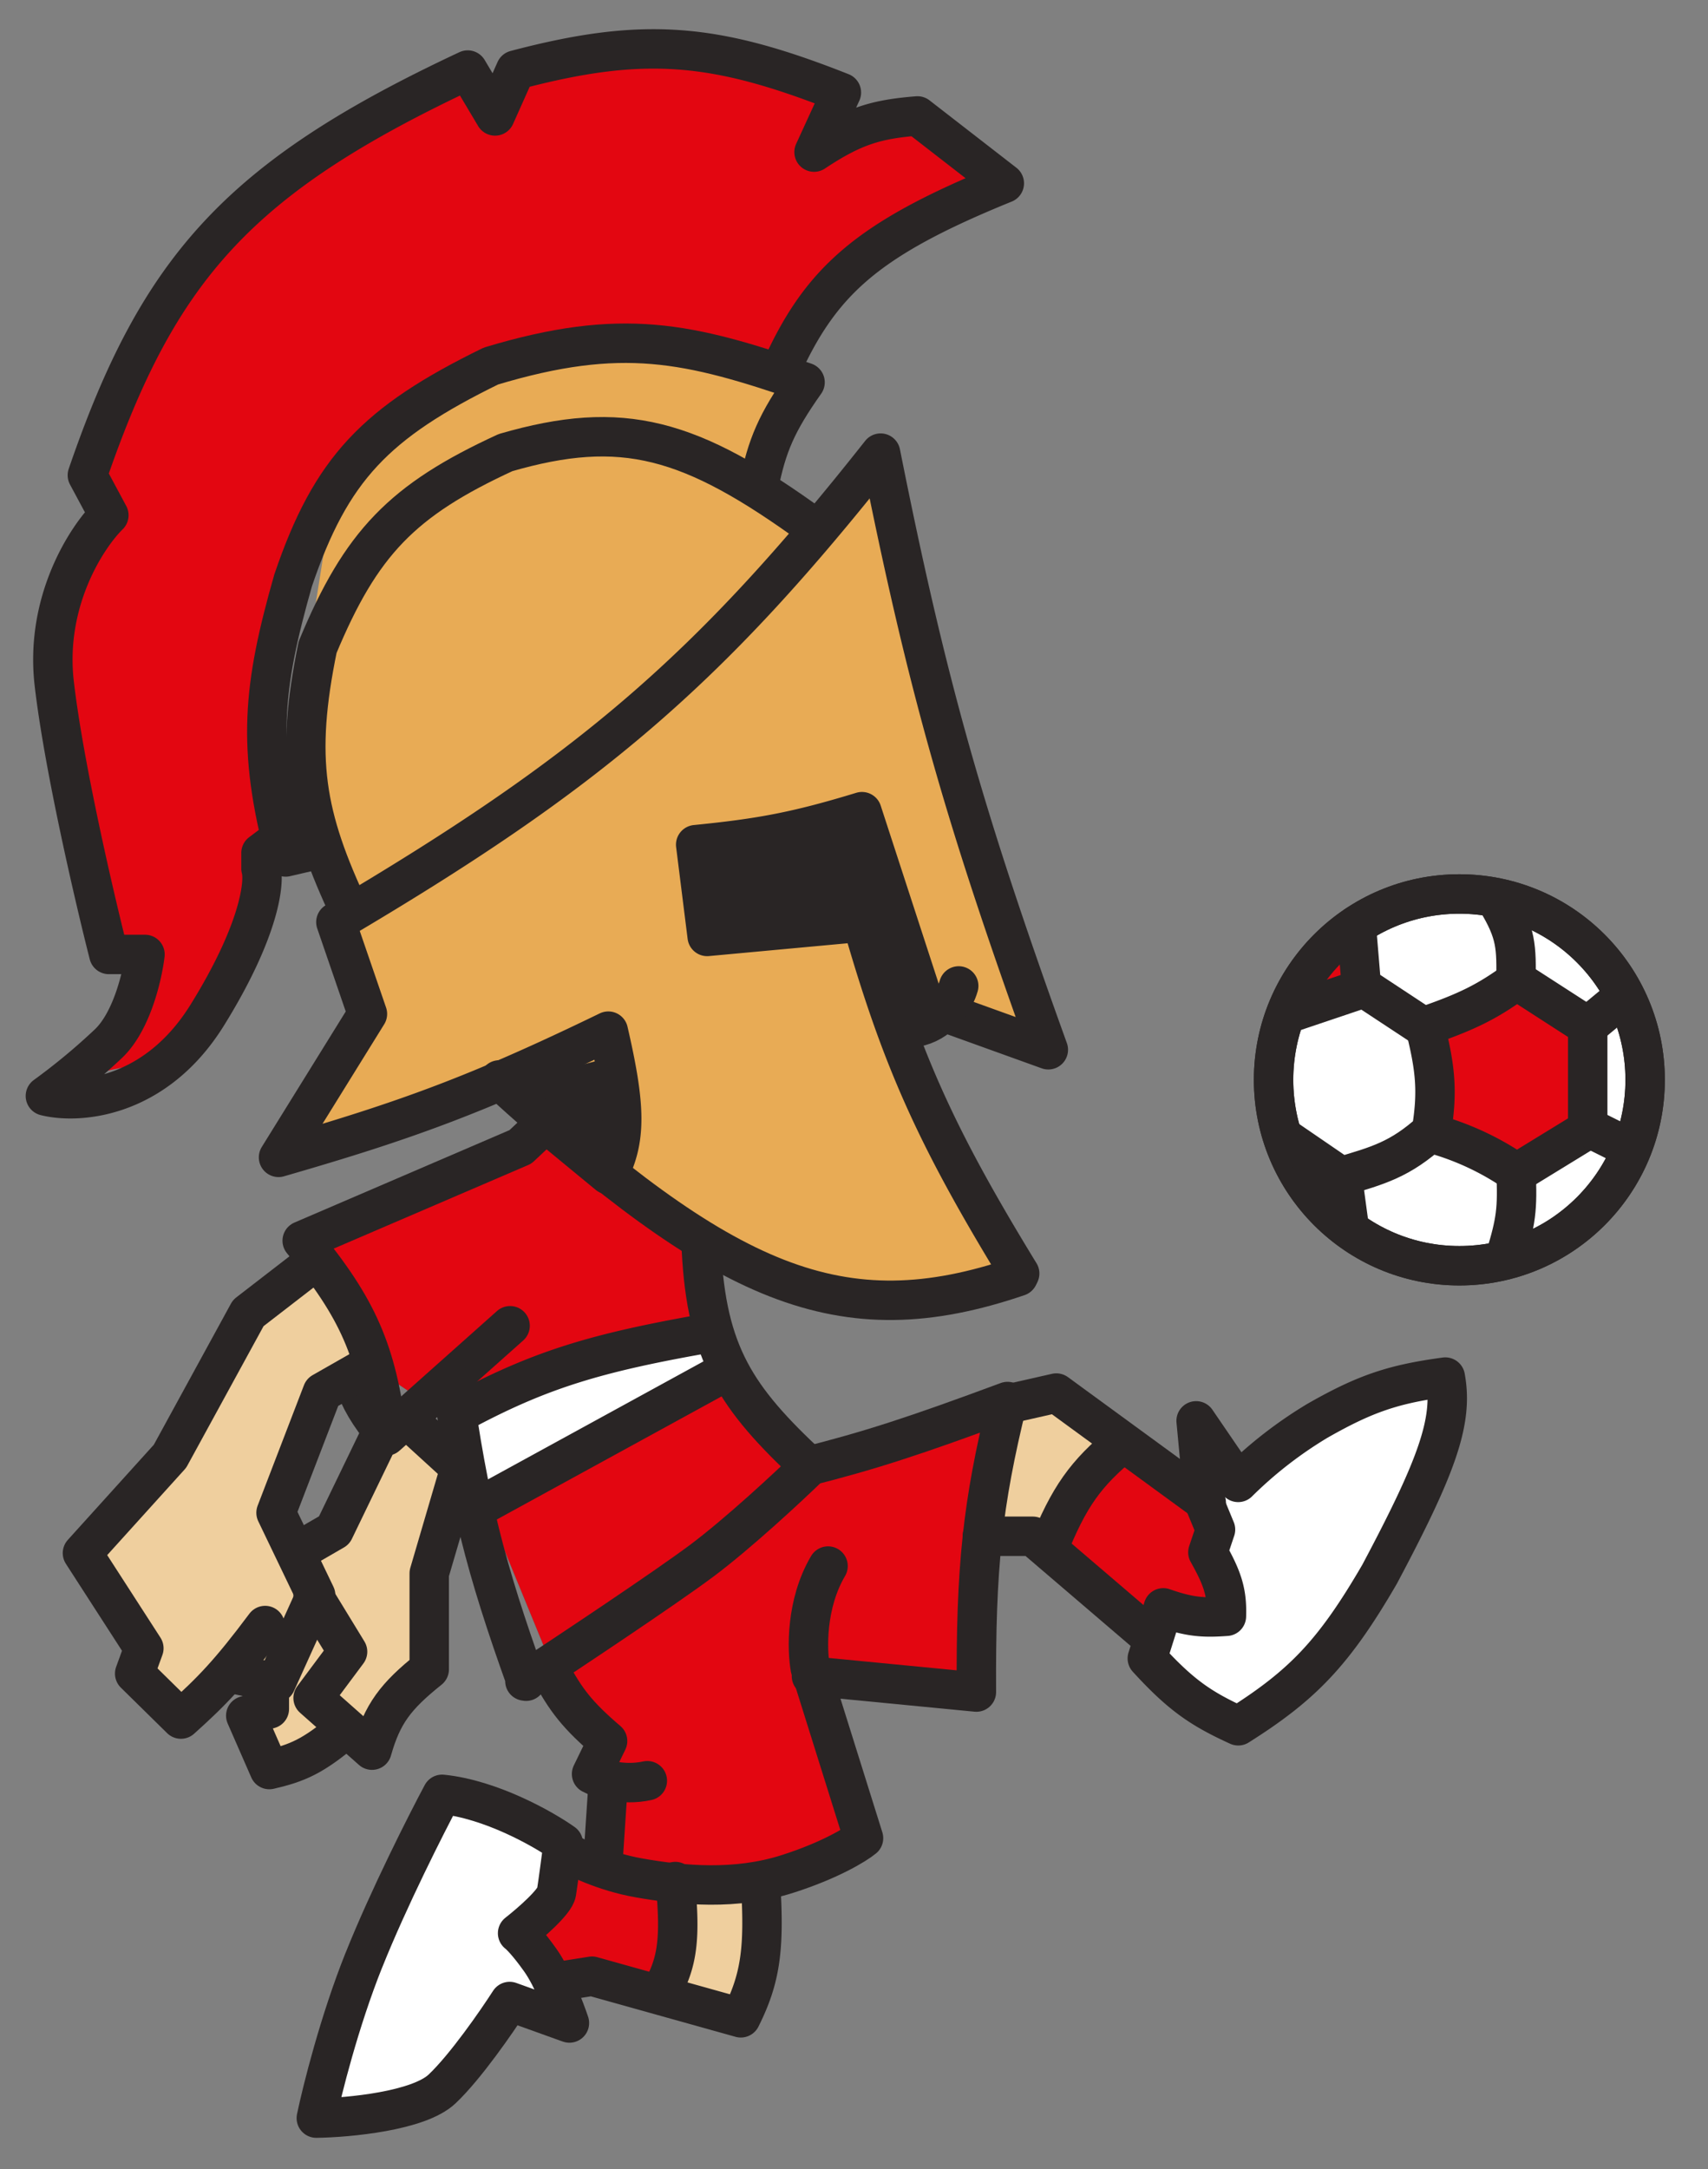 <svg width="26" height="33" fill="none" xmlns="http://www.w3.org/2000/svg"><rect width="100%" height="100%" fill="#808080" stroke="none"/><path d="M9.203 15.751l-1.515.697 1.61 1.44.169-1.092-.264-1.045z" fill="#292525"/><path d="M8.099 29.435l.592-1.137 1.597.46-.23 1.548-1.367-.17-.592-.701zm8.91-7.57l-1.08 1.694 1.374.981h1.3l-.367-1.865-1.227-.81z" fill="#E30611" stroke="#292525" stroke-width=".057" stroke-linecap="round" stroke-linejoin="round"/><path d="M18.31 25.953l-.847-.948v-.274h1.172l-.324-.773v-1.322l.573-.224 2.12-1.197h.973l-.5 2.07-2.593 2.967-.573-.299z" fill="#fff" stroke="#292525" stroke-width=".057" stroke-linecap="round" stroke-linejoin="round"/><path d="M5.245 14.025l-.601-3.815.465-2.944 2.759-1.798h2.862l1.302.26-.365 1.538.77.626.872-.626 2.612 8.459-1.534-.374-.601.747 1.637 3.337-3.233.228-2.944-1.762v-1.803L4.644 17.3l.725-1.949-.124-1.326z" fill="#E8AB55"/><path d="M13.791 15.993c.392-.126.505-.275.593-.623l-.289-.076-.957-2.918-.927.213-1.626.288.213 1.353 2.34-.122.653 1.885z" fill="#292525"/><path d="M11.582 28.663h-1.297l-.118 1.73 1.18.156.235-.59v-1.296zm4.501-5.346l.963-1.337-.707-.786-1.12.315-.138 1.808h1.002zm-10.61-3.302l.145.892-1.057.477-.27 1.845.436 1.7-.436.248-1.637.705-.436-.394-.767-1.948 1.078-1.327 1.203-2.198.995-.808.746.808z" fill="#EFCF9E"/><path d="M4.726 23.705l1.265-2.031.953.974-.394 2.591-1.14 1.14-1.451.477v-.995l.767-1.14v-1.016z" fill="#EFCF9E"/><path d="M13.222 3.922l2.044-1.135-1.28-.952h-1.242l-.115-.459-1.776-.478H8.599l-1.204.593-.382-.287-.974.401-3 2.317L1.32 6.935l.344.84-.611.784-.306 2.235 1.05 3.63.421.248-.898 1.681 1.127-.23.955-.974.669-1.719.172-2.636.554-3.018 2.332-2 2.498-.605 2.27.606 1.325-1.855z" fill="#E30611"/><path d="M15.929 23.51l1.08-1.62 1.447 1.129v.687l-.196.76-.859.516-1.472-1.473z" stroke="#292525" stroke-width=".001" stroke-linecap="round" stroke-linejoin="round"/><path d="M12.272 22.258l2.871-.86-.392 4.296-2.48-.197.884 2.381-1.693.614H9.376l-.172-1.841-.81-1.325-1.533-3.735-1.306-.87-.6-1.825 3.254-1.68 2.384 1.68.083 1.223 1.596 2.139z" fill="#E30611" stroke="#292525" stroke-width=".001" stroke-linecap="round" stroke-linejoin="round"/><path d="M6.882 21.674l3.648-1.243.374.414-3.338 2.136-.684-1.307z" fill="#fff" stroke="#292525" stroke-width=".001" stroke-linecap="round" stroke-linejoin="round"/><path d="M11.872 5.655c.61-1.368 1.312-2.012 3.416-2.866l-1.322-1.025c-.62.05-.966.146-1.574.55l.416-.906c-1.934-.766-3.02-.854-4.96-.342l-.312.698-.416-.698C3.636 2.696 2.413 4.074 1.33 7.23l.327.609C1.32 8.17.683 9.146.825 10.393c.143 1.247.614 3.272.832 4.128h.55c-.036.307-.194 1.007-.55 1.351a9.684 9.684 0 01-.966.802c.49.124 1.67.05 2.465-1.232.796-1.283.877-2.02.817-2.228v-.237l.297-.223" stroke="#292525" stroke-width=".6" stroke-linecap="round" stroke-linejoin="round"/><path d="M11.55 7.398c.124-.623.273-.97.705-1.581-1.777-.61-2.791-.847-4.782-.248-1.76.861-2.434 1.565-3.01 3.258-.463 1.621-.557 2.54-.115 4.211l.571-.133M15.5 19.42c-2.708.923-4.46.14-7.9-2.99" stroke="#292525" stroke-width=".6" stroke-linecap="round" stroke-linejoin="round"/><path d="M15.522 19.375c-1.282-2.094-1.803-3.264-2.4-5.346l-2.357.218-.175-1.396c.976-.097 1.528-.196 2.531-.502l.96 2.946 1.877.676c-1.276-3.539-1.845-5.526-2.553-9.077-2.617 3.312-4.442 4.865-8.292 7.135l.48 1.397-1.353 2.182c1.92-.554 3.013-.947 5.02-1.92.267 1.156.277 1.647 0 2.184l-.998-.822 1.14-.669M8.378 30.166l.634-.1 2.265.633c.302-.602.361-1.053.302-2.033m-1.299-.04c.079.847.043 1.23-.221 1.681m7.406-5.076l.243-.769c.4.14.607.154.961.128.013-.37-.064-.585-.282-.973l.116-.346-.18-.436-.115-1.218.64.936a6.37 6.37 0 011.205-.936c.742-.424 1.17-.56 1.948-.666.123.665-.12 1.345-1 2.999-.697 1.2-1.175 1.69-2.152 2.306-.56-.256-.867-.459-1.384-1.025zm-6.382-4.382L7.29 22.925m3.55-2.654c-1.765.306-2.625.565-3.858 1.23" stroke="#292525" stroke-width=".6" stroke-linecap="round" stroke-linejoin="round"/><path d="M7.765 20.17l-1.871 1.666c-.161-1.278-.44-1.926-1.294-2.96l3.322-1.427.474-.445m-3.028 3.973c.122.335.235.526.513.87" stroke="#292525" stroke-width=".6" stroke-linecap="round" stroke-linejoin="round"/><path d="M4.792 19.195l-1.013.782-1.191 2.178-1.333 1.474.935 1.448-.14.385.704.692c.468-.42.74-.698 1.282-1.423" stroke="#292525" stroke-width=".6" stroke-linecap="round" stroke-linejoin="round"/><path d="M5.56 20.81l-.653.372-.705 1.833.603 1.255-.603 1.333-.666-.14" stroke="#292525" stroke-width=".6" stroke-linecap="round" stroke-linejoin="round"/><path d="M5.83 21.745l-.744 1.538-.576.333m1.73-1.986l.73.666m.038.026l-.474 1.615v1.46c-.514.411-.714.677-.871 1.23l-.897-.794.525-.704-.525-.859M4.1 25.615V26l-.359.102.359.82c.42-.097.665-.198 1.14-.602" stroke="#292525" stroke-width=".6" stroke-linecap="round" stroke-linejoin="round"/><path d="M5.54 29.82c.373-.933.949-2.07 1.19-2.521.742.075 1.539.526 1.844.742-.025.19-.08.609-.103.751-.022.143-.404.473-.592.62.037.027.159.147.345.409.187.261.374.747.444.957l-.91-.327c-.195.303-.673.995-1.028 1.33-.355.337-1.424.437-1.915.444.086-.412.35-1.47.724-2.404z" fill="#fff" stroke="#292525" stroke-width=".6" stroke-linecap="round" stroke-linejoin="round"/><path d="M8.594 28.16c.158.098.607.318 1.131.41.656.116 1.479.194 2.276-.064.638-.205 1.029-.445 1.144-.54l-.81-2.584c-.051-.279-.07-.98.27-1.556m-3.433 4.59l.09-1.35" stroke="#292525" stroke-width=".6" stroke-linecap="round" stroke-linejoin="round"/><path d="M8.375 25.42c.234.441.416.677.874 1.068l-.244.502c.124.068.468.185.849.102M7.99 25.575c.66-.433 2.12-1.404 2.687-1.826.565-.422 1.332-1.136 1.645-1.44-1.119-1.04-1.564-1.717-1.645-3.293m-3.797 2c.253 1.828.506 2.826 1.129 4.562" stroke="#292525" stroke-width=".6" stroke-linecap="round" stroke-linejoin="round"/><path d="M12.352 25.5l2.511.243c-.01-1.892.09-2.86.474-4.42-1.43.53-2.099.747-3.1.999" stroke="#292525" stroke-width=".6" stroke-linecap="round" stroke-linejoin="round"/><path d="M14.953 23.373h.769l1.768 1.512M15.17 21.4l.91-.206 2.282 1.666m-1.268-.91c-.571.47-.82.82-1.14 1.615m-3.57-15.547C10.505 6.653 9.476 6.37 7.695 6.886c-1.575.725-2.2 1.375-2.86 2.96-.348 1.694-.195 2.568.496 4.033M14.594 15c-.057.204-.256.522-.594.614" stroke="#292525" stroke-width=".6" stroke-linecap="round" stroke-linejoin="round"/><circle cx="22.215" cy="16.429" r="2.828" fill="#fff" stroke="#292525" stroke-width=".6"/><path d="M20.016 14.69l.672-.682v1.062l-1.043.3.371-.68zm.421 3.256l-.792-.581.11.47.682.852v-.741z" fill="#E30611"/><circle cx="22.215" cy="16.429" r="2.828" stroke="#292525" stroke-width=".6"/><path d="M23.087 14.915l1.082.698v1.57l-1.082.663a4.202 4.202 0 00-1.303-.605c.106-.623.07-.98-.093-1.628.663-.228.963-.383 1.396-.698z" fill="#E30611" stroke="#292525" stroke-width=".6" stroke-linecap="round" stroke-linejoin="round"/><path d="M19.552 17.31l.884.605.104.768m.106-4.606l.081.966-1.105.372m3.162-1.711c.301.495.301.701.292 1.246m-2.396.023l.988.651m-1.268 2.28c.582-.173.912-.26 1.396-.698m1.28.604c.03.583-.001.787-.163 1.314m1.233-1.987l.673.335m-.114-2.302l-.548.454" stroke="#292525" stroke-width=".6" stroke-linecap="round" stroke-linejoin="round"/></svg>